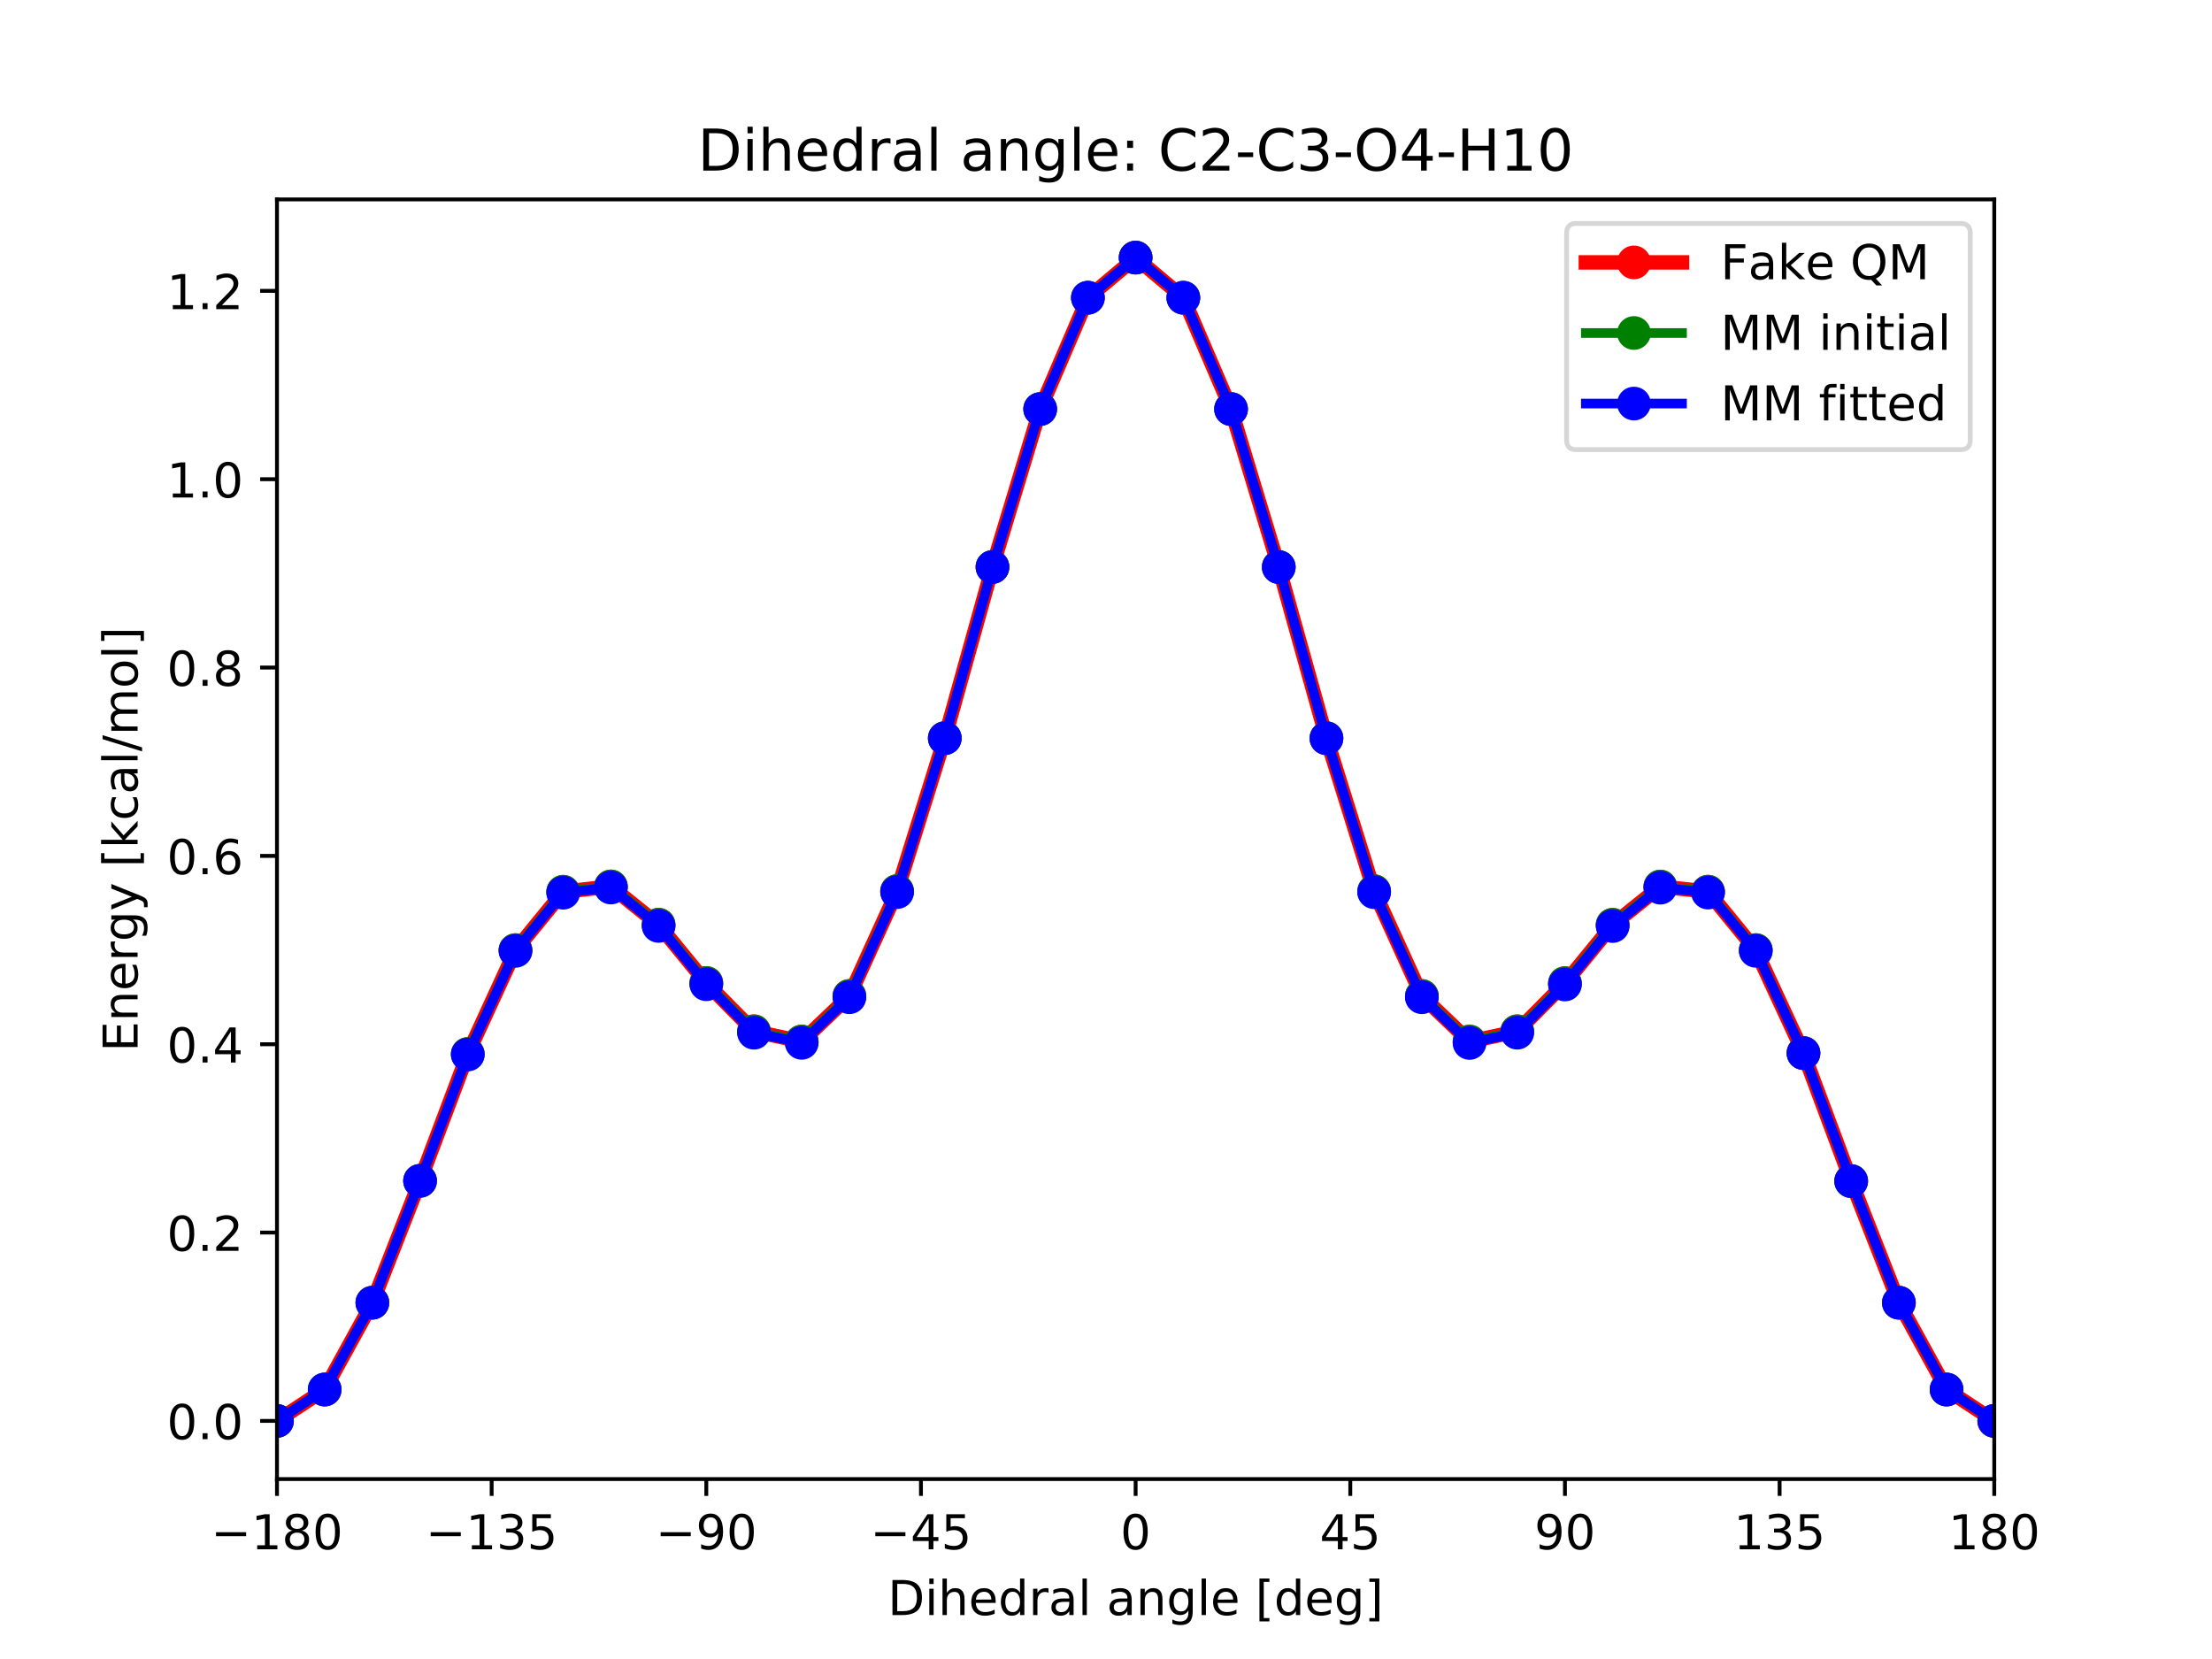 <?xml version="1.0" encoding="utf-8" standalone="no"?>
<!DOCTYPE svg PUBLIC "-//W3C//DTD SVG 1.1//EN"
  "http://www.w3.org/Graphics/SVG/1.1/DTD/svg11.dtd">
<!-- Created with matplotlib (http://matplotlib.org/) -->
<svg height="345pt" version="1.1" viewBox="0 0 460 345" width="460pt" xmlns="http://www.w3.org/2000/svg" xmlns:xlink="http://www.w3.org/1999/xlink">
 <defs>
  <style type="text/css">
*{stroke-linecap:butt;stroke-linejoin:round;}
  </style>
 </defs>
 <g id="figure_1">
  <g id="patch_1">
   <path d="M 0 345.6 
L 460.8 345.6 
L 460.8 0 
L 0 0 
z
" style="fill:#ffffff;"/>
  </g>
  <g id="axes_1">
   <g id="patch_2">
    <path d="M 57.6 307.584 
L 414.72 307.584 
L 414.72 41.472 
L 57.6 41.472 
z
" style="fill:#ffffff;"/>
   </g>
   <g id="matplotlib.axis_1">
    <g id="xtick_1">
     <g id="line2d_1">
      <defs>
       <path d="M 0 0 
L 0 3.5 
" id="mb844daaa2a" style="stroke:#000000;stroke-width:0.8;"/>
      </defs>
      <g>
       <use style="stroke:#000000;stroke-width:0.8;" x="57.6" xlink:href="#mb844daaa2a" y="307.584"/>
      </g>
     </g>
     <g id="text_1">
      <!-- −180 -->
      <defs>
       <path d="M 10.594 35.5 
L 73.188 35.5 
L 73.188 27.203 
L 10.594 27.203 
z
" id="DejaVuSans-2212"/>
       <path d="M 12.406 8.297 
L 28.516 8.297 
L 28.516 63.922 
L 10.984 60.406 
L 10.984 69.391 
L 28.422 72.906 
L 38.281 72.906 
L 38.281 8.297 
L 54.391 8.297 
L 54.391 0 
L 12.406 0 
z
" id="DejaVuSans-31"/>
       <path d="M 31.781 34.625 
Q 24.75 34.625 20.719 30.859 
Q 16.703 27.094 16.703 20.516 
Q 16.703 13.922 20.719 10.156 
Q 24.75 6.391 31.781 6.391 
Q 38.812 6.391 42.859 10.172 
Q 46.922 13.969 46.922 20.516 
Q 46.922 27.094 42.891 30.859 
Q 38.875 34.625 31.781 34.625 
z
M 21.922 38.812 
Q 15.578 40.375 12.031 44.719 
Q 8.5 49.078 8.5 55.328 
Q 8.5 64.062 14.719 69.141 
Q 20.953 74.219 31.781 74.219 
Q 42.672 74.219 48.875 69.141 
Q 55.078 64.062 55.078 55.328 
Q 55.078 49.078 51.531 44.719 
Q 48 40.375 41.703 38.812 
Q 48.828 37.156 52.797 32.312 
Q 56.781 27.484 56.781 20.516 
Q 56.781 9.906 50.312 4.234 
Q 43.844 -1.422 31.781 -1.422 
Q 19.734 -1.422 13.25 4.234 
Q 6.781 9.906 6.781 20.516 
Q 6.781 27.484 10.781 32.312 
Q 14.797 37.156 21.922 38.812 
z
M 18.312 54.391 
Q 18.312 48.734 21.844 45.562 
Q 25.391 42.391 31.781 42.391 
Q 38.141 42.391 41.719 45.562 
Q 45.312 48.734 45.312 54.391 
Q 45.312 60.062 41.719 63.234 
Q 38.141 66.406 31.781 66.406 
Q 25.391 66.406 21.844 63.234 
Q 18.312 60.062 18.312 54.391 
z
" id="DejaVuSans-38"/>
       <path d="M 31.781 66.406 
Q 24.172 66.406 20.328 58.906 
Q 16.5 51.422 16.5 36.375 
Q 16.5 21.391 20.328 13.891 
Q 24.172 6.391 31.781 6.391 
Q 39.453 6.391 43.281 13.891 
Q 47.125 21.391 47.125 36.375 
Q 47.125 51.422 43.281 58.906 
Q 39.453 66.406 31.781 66.406 
z
M 31.781 74.219 
Q 44.047 74.219 50.516 64.516 
Q 56.984 54.828 56.984 36.375 
Q 56.984 17.969 50.516 8.266 
Q 44.047 -1.422 31.781 -1.422 
Q 19.531 -1.422 13.062 8.266 
Q 6.594 17.969 6.594 36.375 
Q 6.594 54.828 13.062 64.516 
Q 19.531 74.219 31.781 74.219 
z
" id="DejaVuSans-30"/>
      </defs>
      <g transform="translate(43.866 322.182)scale(0.1 -0.1)">
       <use xlink:href="#DejaVuSans-2212"/>
       <use x="83.789" xlink:href="#DejaVuSans-31"/>
       <use x="147.412" xlink:href="#DejaVuSans-38"/>
       <use x="211.035" xlink:href="#DejaVuSans-30"/>
      </g>
     </g>
    </g>
    <g id="xtick_2">
     <g id="line2d_2">
      <g>
       <use style="stroke:#000000;stroke-width:0.8;" x="102.24" xlink:href="#mb844daaa2a" y="307.584"/>
      </g>
     </g>
     <g id="text_2">
      <!-- −135 -->
      <defs>
       <path d="M 40.578 39.312 
Q 47.656 37.797 51.625 33 
Q 55.609 28.219 55.609 21.188 
Q 55.609 10.406 48.188 4.484 
Q 40.766 -1.422 27.094 -1.422 
Q 22.516 -1.422 17.656 -0.516 
Q 12.797 0.391 7.625 2.203 
L 7.625 11.719 
Q 11.719 9.328 16.594 8.109 
Q 21.484 6.891 26.812 6.891 
Q 36.078 6.891 40.938 10.547 
Q 45.797 14.203 45.797 21.188 
Q 45.797 27.641 41.281 31.266 
Q 36.766 34.906 28.719 34.906 
L 20.219 34.906 
L 20.219 43.016 
L 29.109 43.016 
Q 36.375 43.016 40.234 45.922 
Q 44.094 48.828 44.094 54.297 
Q 44.094 59.906 40.109 62.906 
Q 36.141 65.922 28.719 65.922 
Q 24.656 65.922 20.016 65.031 
Q 15.375 64.156 9.812 62.312 
L 9.812 71.094 
Q 15.438 72.656 20.344 73.438 
Q 25.25 74.219 29.594 74.219 
Q 40.828 74.219 47.359 69.109 
Q 53.906 64.016 53.906 55.328 
Q 53.906 49.266 50.438 45.094 
Q 46.969 40.922 40.578 39.312 
z
" id="DejaVuSans-33"/>
       <path d="M 10.797 72.906 
L 49.516 72.906 
L 49.516 64.594 
L 19.828 64.594 
L 19.828 46.734 
Q 21.969 47.469 24.109 47.828 
Q 26.266 48.188 28.422 48.188 
Q 40.625 48.188 47.75 41.5 
Q 54.891 34.812 54.891 23.391 
Q 54.891 11.625 47.562 5.094 
Q 40.234 -1.422 26.906 -1.422 
Q 22.312 -1.422 17.547 -0.641 
Q 12.797 0.141 7.719 1.703 
L 7.719 11.625 
Q 12.109 9.234 16.797 8.062 
Q 21.484 6.891 26.703 6.891 
Q 35.156 6.891 40.078 11.328 
Q 45.016 15.766 45.016 23.391 
Q 45.016 31 40.078 35.438 
Q 35.156 39.891 26.703 39.891 
Q 22.75 39.891 18.812 39.016 
Q 14.891 38.141 10.797 36.281 
z
" id="DejaVuSans-35"/>
      </defs>
      <g transform="translate(88.506 322.182)scale(0.1 -0.1)">
       <use xlink:href="#DejaVuSans-2212"/>
       <use x="83.789" xlink:href="#DejaVuSans-31"/>
       <use x="147.412" xlink:href="#DejaVuSans-33"/>
       <use x="211.035" xlink:href="#DejaVuSans-35"/>
      </g>
     </g>
    </g>
    <g id="xtick_3">
     <g id="line2d_3">
      <g>
       <use style="stroke:#000000;stroke-width:0.8;" x="146.88" xlink:href="#mb844daaa2a" y="307.584"/>
      </g>
     </g>
     <g id="text_3">
      <!-- −90 -->
      <defs>
       <path d="M 10.984 1.516 
L 10.984 10.5 
Q 14.703 8.734 18.5 7.812 
Q 22.312 6.891 25.984 6.891 
Q 35.75 6.891 40.891 13.453 
Q 46.047 20.016 46.781 33.406 
Q 43.953 29.203 39.594 26.953 
Q 35.25 24.703 29.984 24.703 
Q 19.047 24.703 12.672 31.312 
Q 6.297 37.938 6.297 49.422 
Q 6.297 60.641 12.938 67.422 
Q 19.578 74.219 30.609 74.219 
Q 43.266 74.219 49.922 64.516 
Q 56.594 54.828 56.594 36.375 
Q 56.594 19.141 48.406 8.859 
Q 40.234 -1.422 26.422 -1.422 
Q 22.703 -1.422 18.891 -0.688 
Q 15.094 0.047 10.984 1.516 
z
M 30.609 32.422 
Q 37.25 32.422 41.125 36.953 
Q 45.016 41.5 45.016 49.422 
Q 45.016 57.281 41.125 61.844 
Q 37.25 66.406 30.609 66.406 
Q 23.969 66.406 20.094 61.844 
Q 16.219 57.281 16.219 49.422 
Q 16.219 41.5 20.094 36.953 
Q 23.969 32.422 30.609 32.422 
z
" id="DejaVuSans-39"/>
      </defs>
      <g transform="translate(136.328 322.182)scale(0.1 -0.1)">
       <use xlink:href="#DejaVuSans-2212"/>
       <use x="83.789" xlink:href="#DejaVuSans-39"/>
       <use x="147.412" xlink:href="#DejaVuSans-30"/>
      </g>
     </g>
    </g>
    <g id="xtick_4">
     <g id="line2d_4">
      <g>
       <use style="stroke:#000000;stroke-width:0.8;" x="191.52" xlink:href="#mb844daaa2a" y="307.584"/>
      </g>
     </g>
     <g id="text_4">
      <!-- −45 -->
      <defs>
       <path d="M 37.797 64.312 
L 12.891 25.391 
L 37.797 25.391 
z
M 35.203 72.906 
L 47.609 72.906 
L 47.609 25.391 
L 58.016 25.391 
L 58.016 17.188 
L 47.609 17.188 
L 47.609 0 
L 37.797 0 
L 37.797 17.188 
L 4.891 17.188 
L 4.891 26.703 
z
" id="DejaVuSans-34"/>
      </defs>
      <g transform="translate(180.968 322.182)scale(0.1 -0.1)">
       <use xlink:href="#DejaVuSans-2212"/>
       <use x="83.789" xlink:href="#DejaVuSans-34"/>
       <use x="147.412" xlink:href="#DejaVuSans-35"/>
      </g>
     </g>
    </g>
    <g id="xtick_5">
     <g id="line2d_5">
      <g>
       <use style="stroke:#000000;stroke-width:0.8;" x="236.16" xlink:href="#mb844daaa2a" y="307.584"/>
      </g>
     </g>
     <g id="text_5">
      <!-- 0 -->
      <g transform="translate(232.979 322.182)scale(0.1 -0.1)">
       <use xlink:href="#DejaVuSans-30"/>
      </g>
     </g>
    </g>
    <g id="xtick_6">
     <g id="line2d_6">
      <g>
       <use style="stroke:#000000;stroke-width:0.8;" x="280.8" xlink:href="#mb844daaa2a" y="307.584"/>
      </g>
     </g>
     <g id="text_6">
      <!-- 45 -->
      <g transform="translate(274.438 322.182)scale(0.1 -0.1)">
       <use xlink:href="#DejaVuSans-34"/>
       <use x="63.623" xlink:href="#DejaVuSans-35"/>
      </g>
     </g>
    </g>
    <g id="xtick_7">
     <g id="line2d_7">
      <g>
       <use style="stroke:#000000;stroke-width:0.8;" x="325.44" xlink:href="#mb844daaa2a" y="307.584"/>
      </g>
     </g>
     <g id="text_7">
      <!-- 90 -->
      <g transform="translate(319.077 322.182)scale(0.1 -0.1)">
       <use xlink:href="#DejaVuSans-39"/>
       <use x="63.623" xlink:href="#DejaVuSans-30"/>
      </g>
     </g>
    </g>
    <g id="xtick_8">
     <g id="line2d_8">
      <g>
       <use style="stroke:#000000;stroke-width:0.8;" x="370.08" xlink:href="#mb844daaa2a" y="307.584"/>
      </g>
     </g>
     <g id="text_8">
      <!-- 135 -->
      <g transform="translate(360.536 322.182)scale(0.1 -0.1)">
       <use xlink:href="#DejaVuSans-31"/>
       <use x="63.623" xlink:href="#DejaVuSans-33"/>
       <use x="127.246" xlink:href="#DejaVuSans-35"/>
      </g>
     </g>
    </g>
    <g id="xtick_9">
     <g id="line2d_9">
      <g>
       <use style="stroke:#000000;stroke-width:0.8;" x="414.72" xlink:href="#mb844daaa2a" y="307.584"/>
      </g>
     </g>
     <g id="text_9">
      <!-- 180 -->
      <g transform="translate(405.176 322.182)scale(0.1 -0.1)">
       <use xlink:href="#DejaVuSans-31"/>
       <use x="63.623" xlink:href="#DejaVuSans-38"/>
       <use x="127.246" xlink:href="#DejaVuSans-30"/>
      </g>
     </g>
    </g>
    <g id="text_10">
     <!-- Dihedral angle [deg] -->
     <defs>
      <path d="M 19.672 64.797 
L 19.672 8.109 
L 31.594 8.109 
Q 46.688 8.109 53.688 14.938 
Q 60.688 21.781 60.688 36.531 
Q 60.688 51.172 53.688 57.984 
Q 46.688 64.797 31.594 64.797 
z
M 9.812 72.906 
L 30.078 72.906 
Q 51.266 72.906 61.172 64.094 
Q 71.094 55.281 71.094 36.531 
Q 71.094 17.672 61.125 8.828 
Q 51.172 0 30.078 0 
L 9.812 0 
z
" id="DejaVuSans-44"/>
      <path d="M 9.422 54.688 
L 18.406 54.688 
L 18.406 0 
L 9.422 0 
z
M 9.422 75.984 
L 18.406 75.984 
L 18.406 64.594 
L 9.422 64.594 
z
" id="DejaVuSans-69"/>
      <path d="M 54.891 33.016 
L 54.891 0 
L 45.906 0 
L 45.906 32.719 
Q 45.906 40.484 42.875 44.328 
Q 39.844 48.188 33.797 48.188 
Q 26.516 48.188 22.312 43.547 
Q 18.109 38.922 18.109 30.906 
L 18.109 0 
L 9.078 0 
L 9.078 75.984 
L 18.109 75.984 
L 18.109 46.188 
Q 21.344 51.125 25.703 53.562 
Q 30.078 56 35.797 56 
Q 45.219 56 50.047 50.172 
Q 54.891 44.344 54.891 33.016 
z
" id="DejaVuSans-68"/>
      <path d="M 56.203 29.594 
L 56.203 25.203 
L 14.891 25.203 
Q 15.484 15.922 20.484 11.062 
Q 25.484 6.203 34.422 6.203 
Q 39.594 6.203 44.453 7.469 
Q 49.312 8.734 54.109 11.281 
L 54.109 2.781 
Q 49.266 0.734 44.188 -0.344 
Q 39.109 -1.422 33.891 -1.422 
Q 20.797 -1.422 13.156 6.188 
Q 5.516 13.812 5.516 26.812 
Q 5.516 40.234 12.766 48.109 
Q 20.016 56 32.328 56 
Q 43.359 56 49.781 48.891 
Q 56.203 41.797 56.203 29.594 
z
M 47.219 32.234 
Q 47.125 39.594 43.094 43.984 
Q 39.062 48.391 32.422 48.391 
Q 24.906 48.391 20.391 44.141 
Q 15.875 39.891 15.188 32.172 
z
" id="DejaVuSans-65"/>
      <path d="M 45.406 46.391 
L 45.406 75.984 
L 54.391 75.984 
L 54.391 0 
L 45.406 0 
L 45.406 8.203 
Q 42.578 3.328 38.25 0.953 
Q 33.938 -1.422 27.875 -1.422 
Q 17.969 -1.422 11.734 6.484 
Q 5.516 14.406 5.516 27.297 
Q 5.516 40.188 11.734 48.094 
Q 17.969 56 27.875 56 
Q 33.938 56 38.25 53.625 
Q 42.578 51.266 45.406 46.391 
z
M 14.797 27.297 
Q 14.797 17.391 18.875 11.75 
Q 22.953 6.109 30.078 6.109 
Q 37.203 6.109 41.297 11.75 
Q 45.406 17.391 45.406 27.297 
Q 45.406 37.203 41.297 42.844 
Q 37.203 48.484 30.078 48.484 
Q 22.953 48.484 18.875 42.844 
Q 14.797 37.203 14.797 27.297 
z
" id="DejaVuSans-64"/>
      <path d="M 41.109 46.297 
Q 39.594 47.172 37.812 47.578 
Q 36.031 48 33.891 48 
Q 26.266 48 22.188 43.047 
Q 18.109 38.094 18.109 28.812 
L 18.109 0 
L 9.078 0 
L 9.078 54.688 
L 18.109 54.688 
L 18.109 46.188 
Q 20.953 51.172 25.484 53.578 
Q 30.031 56 36.531 56 
Q 37.453 56 38.578 55.875 
Q 39.703 55.766 41.062 55.516 
z
" id="DejaVuSans-72"/>
      <path d="M 34.281 27.484 
Q 23.391 27.484 19.188 25 
Q 14.984 22.516 14.984 16.5 
Q 14.984 11.719 18.141 8.906 
Q 21.297 6.109 26.703 6.109 
Q 34.188 6.109 38.703 11.406 
Q 43.219 16.703 43.219 25.484 
L 43.219 27.484 
z
M 52.203 31.203 
L 52.203 0 
L 43.219 0 
L 43.219 8.297 
Q 40.141 3.328 35.547 0.953 
Q 30.953 -1.422 24.312 -1.422 
Q 15.922 -1.422 10.953 3.297 
Q 6 8.016 6 15.922 
Q 6 25.141 12.172 29.828 
Q 18.359 34.516 30.609 34.516 
L 43.219 34.516 
L 43.219 35.406 
Q 43.219 41.609 39.141 45 
Q 35.062 48.391 27.688 48.391 
Q 23 48.391 18.547 47.266 
Q 14.109 46.141 10.016 43.891 
L 10.016 52.203 
Q 14.938 54.109 19.578 55.047 
Q 24.219 56 28.609 56 
Q 40.484 56 46.344 49.844 
Q 52.203 43.703 52.203 31.203 
z
" id="DejaVuSans-61"/>
      <path d="M 9.422 75.984 
L 18.406 75.984 
L 18.406 0 
L 9.422 0 
z
" id="DejaVuSans-6c"/>
      <path id="DejaVuSans-20"/>
      <path d="M 54.891 33.016 
L 54.891 0 
L 45.906 0 
L 45.906 32.719 
Q 45.906 40.484 42.875 44.328 
Q 39.844 48.188 33.797 48.188 
Q 26.516 48.188 22.312 43.547 
Q 18.109 38.922 18.109 30.906 
L 18.109 0 
L 9.078 0 
L 9.078 54.688 
L 18.109 54.688 
L 18.109 46.188 
Q 21.344 51.125 25.703 53.562 
Q 30.078 56 35.797 56 
Q 45.219 56 50.047 50.172 
Q 54.891 44.344 54.891 33.016 
z
" id="DejaVuSans-6e"/>
      <path d="M 45.406 27.984 
Q 45.406 37.75 41.375 43.109 
Q 37.359 48.484 30.078 48.484 
Q 22.859 48.484 18.828 43.109 
Q 14.797 37.75 14.797 27.984 
Q 14.797 18.266 18.828 12.891 
Q 22.859 7.516 30.078 7.516 
Q 37.359 7.516 41.375 12.891 
Q 45.406 18.266 45.406 27.984 
z
M 54.391 6.781 
Q 54.391 -7.172 48.188 -13.984 
Q 42 -20.797 29.203 -20.797 
Q 24.469 -20.797 20.266 -20.094 
Q 16.062 -19.391 12.109 -17.922 
L 12.109 -9.188 
Q 16.062 -11.328 19.922 -12.344 
Q 23.781 -13.375 27.781 -13.375 
Q 36.625 -13.375 41.016 -8.766 
Q 45.406 -4.156 45.406 5.172 
L 45.406 9.625 
Q 42.625 4.781 38.281 2.391 
Q 33.938 0 27.875 0 
Q 17.828 0 11.672 7.656 
Q 5.516 15.328 5.516 27.984 
Q 5.516 40.672 11.672 48.328 
Q 17.828 56 27.875 56 
Q 33.938 56 38.281 53.609 
Q 42.625 51.219 45.406 46.391 
L 45.406 54.688 
L 54.391 54.688 
z
" id="DejaVuSans-67"/>
      <path d="M 8.594 75.984 
L 29.297 75.984 
L 29.297 69 
L 17.578 69 
L 17.578 -6.203 
L 29.297 -6.203 
L 29.297 -13.188 
L 8.594 -13.188 
z
" id="DejaVuSans-5b"/>
      <path d="M 30.422 75.984 
L 30.422 -13.188 
L 9.719 -13.188 
L 9.719 -6.203 
L 21.391 -6.203 
L 21.391 69 
L 9.719 69 
L 9.719 75.984 
z
" id="DejaVuSans-5d"/>
     </defs>
     <g transform="translate(184.615 335.861)scale(0.1 -0.1)">
      <use xlink:href="#DejaVuSans-44"/>
      <use x="77.002" xlink:href="#DejaVuSans-69"/>
      <use x="104.785" xlink:href="#DejaVuSans-68"/>
      <use x="168.164" xlink:href="#DejaVuSans-65"/>
      <use x="229.688" xlink:href="#DejaVuSans-64"/>
      <use x="293.164" xlink:href="#DejaVuSans-72"/>
      <use x="334.277" xlink:href="#DejaVuSans-61"/>
      <use x="395.557" xlink:href="#DejaVuSans-6c"/>
      <use x="423.34" xlink:href="#DejaVuSans-20"/>
      <use x="455.127" xlink:href="#DejaVuSans-61"/>
      <use x="516.406" xlink:href="#DejaVuSans-6e"/>
      <use x="579.785" xlink:href="#DejaVuSans-67"/>
      <use x="643.262" xlink:href="#DejaVuSans-6c"/>
      <use x="671.045" xlink:href="#DejaVuSans-65"/>
      <use x="732.568" xlink:href="#DejaVuSans-20"/>
      <use x="764.355" xlink:href="#DejaVuSans-5b"/>
      <use x="803.369" xlink:href="#DejaVuSans-64"/>
      <use x="866.846" xlink:href="#DejaVuSans-65"/>
      <use x="928.369" xlink:href="#DejaVuSans-67"/>
      <use x="991.846" xlink:href="#DejaVuSans-5d"/>
     </g>
    </g>
   </g>
   <g id="matplotlib.axis_2">
    <g id="ytick_1">
     <g id="line2d_10">
      <defs>
       <path d="M 0 0 
L -3.5 0 
" id="m5068117679" style="stroke:#000000;stroke-width:0.8;"/>
      </defs>
      <g>
       <use style="stroke:#000000;stroke-width:0.8;" x="57.6" xlink:href="#m5068117679" y="295.488"/>
      </g>
     </g>
     <g id="text_11">
      <!-- 0.0 -->
      <defs>
       <path d="M 10.688 12.406 
L 21 12.406 
L 21 0 
L 10.688 0 
z
" id="DejaVuSans-2e"/>
      </defs>
      <g transform="translate(34.697 299.287)scale(0.1 -0.1)">
       <use xlink:href="#DejaVuSans-30"/>
       <use x="63.623" xlink:href="#DejaVuSans-2e"/>
       <use x="95.41" xlink:href="#DejaVuSans-30"/>
      </g>
     </g>
    </g>
    <g id="ytick_2">
     <g id="line2d_11">
      <g>
       <use style="stroke:#000000;stroke-width:0.8;" x="57.6" xlink:href="#m5068117679" y="256.321"/>
      </g>
     </g>
     <g id="text_12">
      <!-- 0.2 -->
      <defs>
       <path d="M 19.188 8.297 
L 53.609 8.297 
L 53.609 0 
L 7.328 0 
L 7.328 8.297 
Q 12.938 14.109 22.625 23.891 
Q 32.328 33.688 34.812 36.531 
Q 39.547 41.844 41.422 45.531 
Q 43.312 49.219 43.312 52.781 
Q 43.312 58.594 39.234 62.25 
Q 35.156 65.922 28.609 65.922 
Q 23.969 65.922 18.812 64.312 
Q 13.672 62.703 7.812 59.422 
L 7.812 69.391 
Q 13.766 71.781 18.938 73 
Q 24.125 74.219 28.422 74.219 
Q 39.75 74.219 46.484 68.547 
Q 53.219 62.891 53.219 53.422 
Q 53.219 48.922 51.531 44.891 
Q 49.859 40.875 45.406 35.406 
Q 44.188 33.984 37.641 27.219 
Q 31.109 20.453 19.188 8.297 
z
" id="DejaVuSans-32"/>
      </defs>
      <g transform="translate(34.697 260.121)scale(0.1 -0.1)">
       <use xlink:href="#DejaVuSans-30"/>
       <use x="63.623" xlink:href="#DejaVuSans-2e"/>
       <use x="95.41" xlink:href="#DejaVuSans-32"/>
      </g>
     </g>
    </g>
    <g id="ytick_3">
     <g id="line2d_12">
      <g>
       <use style="stroke:#000000;stroke-width:0.8;" x="57.6" xlink:href="#m5068117679" y="217.155"/>
      </g>
     </g>
     <g id="text_13">
      <!-- 0.4 -->
      <g transform="translate(34.697 220.954)scale(0.1 -0.1)">
       <use xlink:href="#DejaVuSans-30"/>
       <use x="63.623" xlink:href="#DejaVuSans-2e"/>
       <use x="95.41" xlink:href="#DejaVuSans-34"/>
      </g>
     </g>
    </g>
    <g id="ytick_4">
     <g id="line2d_13">
      <g>
       <use style="stroke:#000000;stroke-width:0.8;" x="57.6" xlink:href="#m5068117679" y="177.988"/>
      </g>
     </g>
     <g id="text_14">
      <!-- 0.6 -->
      <defs>
       <path d="M 33.016 40.375 
Q 26.375 40.375 22.484 35.828 
Q 18.609 31.297 18.609 23.391 
Q 18.609 15.531 22.484 10.953 
Q 26.375 6.391 33.016 6.391 
Q 39.656 6.391 43.531 10.953 
Q 47.406 15.531 47.406 23.391 
Q 47.406 31.297 43.531 35.828 
Q 39.656 40.375 33.016 40.375 
z
M 52.594 71.297 
L 52.594 62.312 
Q 48.875 64.062 45.094 64.984 
Q 41.312 65.922 37.594 65.922 
Q 27.828 65.922 22.672 59.328 
Q 17.531 52.734 16.797 39.406 
Q 19.672 43.656 24.016 45.922 
Q 28.375 48.188 33.594 48.188 
Q 44.578 48.188 50.953 41.516 
Q 57.328 34.859 57.328 23.391 
Q 57.328 12.156 50.688 5.359 
Q 44.047 -1.422 33.016 -1.422 
Q 20.359 -1.422 13.672 8.266 
Q 6.984 17.969 6.984 36.375 
Q 6.984 53.656 15.188 63.938 
Q 23.391 74.219 37.203 74.219 
Q 40.922 74.219 44.703 73.484 
Q 48.484 72.75 52.594 71.297 
z
" id="DejaVuSans-36"/>
      </defs>
      <g transform="translate(34.697 181.787)scale(0.1 -0.1)">
       <use xlink:href="#DejaVuSans-30"/>
       <use x="63.623" xlink:href="#DejaVuSans-2e"/>
       <use x="95.41" xlink:href="#DejaVuSans-36"/>
      </g>
     </g>
    </g>
    <g id="ytick_5">
     <g id="line2d_14">
      <g>
       <use style="stroke:#000000;stroke-width:0.8;" x="57.6" xlink:href="#m5068117679" y="138.821"/>
      </g>
     </g>
     <g id="text_15">
      <!-- 0.8 -->
      <g transform="translate(34.697 142.621)scale(0.1 -0.1)">
       <use xlink:href="#DejaVuSans-30"/>
       <use x="63.623" xlink:href="#DejaVuSans-2e"/>
       <use x="95.41" xlink:href="#DejaVuSans-38"/>
      </g>
     </g>
    </g>
    <g id="ytick_6">
     <g id="line2d_15">
      <g>
       <use style="stroke:#000000;stroke-width:0.8;" x="57.6" xlink:href="#m5068117679" y="99.655"/>
      </g>
     </g>
     <g id="text_16">
      <!-- 1.0 -->
      <g transform="translate(34.697 103.454)scale(0.1 -0.1)">
       <use xlink:href="#DejaVuSans-31"/>
       <use x="63.623" xlink:href="#DejaVuSans-2e"/>
       <use x="95.41" xlink:href="#DejaVuSans-30"/>
      </g>
     </g>
    </g>
    <g id="ytick_7">
     <g id="line2d_16">
      <g>
       <use style="stroke:#000000;stroke-width:0.8;" x="57.6" xlink:href="#m5068117679" y="60.488"/>
      </g>
     </g>
     <g id="text_17">
      <!-- 1.2 -->
      <g transform="translate(34.697 64.287)scale(0.1 -0.1)">
       <use xlink:href="#DejaVuSans-31"/>
       <use x="63.623" xlink:href="#DejaVuSans-2e"/>
       <use x="95.41" xlink:href="#DejaVuSans-32"/>
      </g>
     </g>
    </g>
    <g id="text_18">
     <!-- Energy [kcal/mol] -->
     <defs>
      <path d="M 9.812 72.906 
L 55.906 72.906 
L 55.906 64.594 
L 19.672 64.594 
L 19.672 43.016 
L 54.391 43.016 
L 54.391 34.719 
L 19.672 34.719 
L 19.672 8.297 
L 56.781 8.297 
L 56.781 0 
L 9.812 0 
z
" id="DejaVuSans-45"/>
      <path d="M 32.172 -5.078 
Q 28.375 -14.844 24.75 -17.812 
Q 21.141 -20.797 15.094 -20.797 
L 7.906 -20.797 
L 7.906 -13.281 
L 13.188 -13.281 
Q 16.891 -13.281 18.938 -11.516 
Q 21 -9.766 23.484 -3.219 
L 25.094 0.875 
L 2.984 54.688 
L 12.5 54.688 
L 29.594 11.922 
L 46.688 54.688 
L 56.203 54.688 
z
" id="DejaVuSans-79"/>
      <path d="M 9.078 75.984 
L 18.109 75.984 
L 18.109 31.109 
L 44.922 54.688 
L 56.391 54.688 
L 27.391 29.109 
L 57.625 0 
L 45.906 0 
L 18.109 26.703 
L 18.109 0 
L 9.078 0 
z
" id="DejaVuSans-6b"/>
      <path d="M 48.781 52.594 
L 48.781 44.188 
Q 44.969 46.297 41.141 47.344 
Q 37.312 48.391 33.406 48.391 
Q 24.656 48.391 19.812 42.844 
Q 14.984 37.312 14.984 27.297 
Q 14.984 17.281 19.812 11.734 
Q 24.656 6.203 33.406 6.203 
Q 37.312 6.203 41.141 7.25 
Q 44.969 8.297 48.781 10.406 
L 48.781 2.094 
Q 45.016 0.344 40.984 -0.531 
Q 36.969 -1.422 32.422 -1.422 
Q 20.062 -1.422 12.781 6.344 
Q 5.516 14.109 5.516 27.297 
Q 5.516 40.672 12.859 48.328 
Q 20.219 56 33.016 56 
Q 37.156 56 41.109 55.141 
Q 45.062 54.297 48.781 52.594 
z
" id="DejaVuSans-63"/>
      <path d="M 25.391 72.906 
L 33.688 72.906 
L 8.297 -9.281 
L 0 -9.281 
z
" id="DejaVuSans-2f"/>
      <path d="M 52 44.188 
Q 55.375 50.25 60.062 53.125 
Q 64.75 56 71.094 56 
Q 79.641 56 84.281 50.016 
Q 88.922 44.047 88.922 33.016 
L 88.922 0 
L 79.891 0 
L 79.891 32.719 
Q 79.891 40.578 77.094 44.375 
Q 74.312 48.188 68.609 48.188 
Q 61.625 48.188 57.562 43.547 
Q 53.516 38.922 53.516 30.906 
L 53.516 0 
L 44.484 0 
L 44.484 32.719 
Q 44.484 40.625 41.703 44.406 
Q 38.922 48.188 33.109 48.188 
Q 26.219 48.188 22.156 43.531 
Q 18.109 38.875 18.109 30.906 
L 18.109 0 
L 9.078 0 
L 9.078 54.688 
L 18.109 54.688 
L 18.109 46.188 
Q 21.188 51.219 25.484 53.609 
Q 29.781 56 35.688 56 
Q 41.656 56 45.828 52.969 
Q 50 49.953 52 44.188 
z
" id="DejaVuSans-6d"/>
      <path d="M 30.609 48.391 
Q 23.391 48.391 19.188 42.75 
Q 14.984 37.109 14.984 27.297 
Q 14.984 17.484 19.156 11.844 
Q 23.344 6.203 30.609 6.203 
Q 37.797 6.203 41.984 11.859 
Q 46.188 17.531 46.188 27.297 
Q 46.188 37.016 41.984 42.703 
Q 37.797 48.391 30.609 48.391 
z
M 30.609 56 
Q 42.328 56 49.016 48.375 
Q 55.719 40.766 55.719 27.297 
Q 55.719 13.875 49.016 6.219 
Q 42.328 -1.422 30.609 -1.422 
Q 18.844 -1.422 12.172 6.219 
Q 5.516 13.875 5.516 27.297 
Q 5.516 40.766 12.172 48.375 
Q 18.844 56 30.609 56 
z
" id="DejaVuSans-6f"/>
     </defs>
     <g transform="translate(28.617 218.712)rotate(-90)scale(0.1 -0.1)">
      <use xlink:href="#DejaVuSans-45"/>
      <use x="63.184" xlink:href="#DejaVuSans-6e"/>
      <use x="126.562" xlink:href="#DejaVuSans-65"/>
      <use x="188.086" xlink:href="#DejaVuSans-72"/>
      <use x="229.184" xlink:href="#DejaVuSans-67"/>
      <use x="292.66" xlink:href="#DejaVuSans-79"/>
      <use x="351.84" xlink:href="#DejaVuSans-20"/>
      <use x="383.627" xlink:href="#DejaVuSans-5b"/>
      <use x="422.641" xlink:href="#DejaVuSans-6b"/>
      <use x="480.551" xlink:href="#DejaVuSans-63"/>
      <use x="535.531" xlink:href="#DejaVuSans-61"/>
      <use x="596.811" xlink:href="#DejaVuSans-6c"/>
      <use x="624.594" xlink:href="#DejaVuSans-2f"/>
      <use x="658.285" xlink:href="#DejaVuSans-6d"/>
      <use x="755.697" xlink:href="#DejaVuSans-6f"/>
      <use x="816.879" xlink:href="#DejaVuSans-6c"/>
      <use x="844.662" xlink:href="#DejaVuSans-5d"/>
     </g>
    </g>
   </g>
   <g id="line2d_17">
    <path clip-path="url(#p808167cfb4)" d="M 57.6 295.488 
L 67.518 288.959 
L 77.436 270.904 
L 87.355 245.554 
L 97.275 219.191 
L 107.197 197.583 
L 117.119 185.444 
L 127.04 184.34 
L 136.961 192.306 
L 146.882 204.42 
L 156.801 214.461 
L 166.72 216.589 
L 176.638 207.118 
L 186.556 185.308 
L 196.474 153.493 
L 206.394 117.902 
L 216.315 85.065 
L 226.237 61.912 
L 236.16 53.569 
L 246.082 61.916 
L 256.005 85.068 
L 265.926 117.914 
L 275.846 153.505 
L 285.765 185.329 
L 295.683 207.121 
L 305.601 216.597 
L 315.519 214.465 
L 325.438 204.454 
L 335.358 192.316 
L 345.279 184.362 
L 355.201 185.432 
L 365.123 197.577 
L 375.044 218.989 
L 384.964 245.607 
L 394.884 270.902 
L 404.802 288.962 
L 414.72 295.488 
L 424.638 288.959 
" style="fill:none;stroke:#ff0000;stroke-linecap:square;stroke-width:3;"/>
    <defs>
     <path d="M 0 3 
C 0.796 3 1.559 2.684 2.121 2.121 
C 2.684 1.559 3 0.796 3 0 
C 3 -0.796 2.684 -1.559 2.121 -2.121 
C 1.559 -2.684 0.796 -3 0 -3 
C -0.796 -3 -1.559 -2.684 -2.121 -2.121 
C -2.684 -1.559 -3 -0.796 -3 0 
C -3 0.796 -2.684 1.559 -2.121 2.121 
C -1.559 2.684 -0.796 3 0 3 
z
" id="mc9528ae7be" style="stroke:#ff0000;"/>
    </defs>
    <g clip-path="url(#p808167cfb4)">
     <use style="fill:#ff0000;stroke:#ff0000;" x="57.6" xlink:href="#mc9528ae7be" y="295.488"/>
     <use style="fill:#ff0000;stroke:#ff0000;" x="67.518" xlink:href="#mc9528ae7be" y="288.959"/>
     <use style="fill:#ff0000;stroke:#ff0000;" x="77.436" xlink:href="#mc9528ae7be" y="270.904"/>
     <use style="fill:#ff0000;stroke:#ff0000;" x="87.355" xlink:href="#mc9528ae7be" y="245.554"/>
     <use style="fill:#ff0000;stroke:#ff0000;" x="97.275" xlink:href="#mc9528ae7be" y="219.191"/>
     <use style="fill:#ff0000;stroke:#ff0000;" x="107.197" xlink:href="#mc9528ae7be" y="197.583"/>
     <use style="fill:#ff0000;stroke:#ff0000;" x="117.119" xlink:href="#mc9528ae7be" y="185.444"/>
     <use style="fill:#ff0000;stroke:#ff0000;" x="127.04" xlink:href="#mc9528ae7be" y="184.34"/>
     <use style="fill:#ff0000;stroke:#ff0000;" x="136.961" xlink:href="#mc9528ae7be" y="192.306"/>
     <use style="fill:#ff0000;stroke:#ff0000;" x="146.882" xlink:href="#mc9528ae7be" y="204.42"/>
     <use style="fill:#ff0000;stroke:#ff0000;" x="156.801" xlink:href="#mc9528ae7be" y="214.461"/>
     <use style="fill:#ff0000;stroke:#ff0000;" x="166.72" xlink:href="#mc9528ae7be" y="216.589"/>
     <use style="fill:#ff0000;stroke:#ff0000;" x="176.638" xlink:href="#mc9528ae7be" y="207.118"/>
     <use style="fill:#ff0000;stroke:#ff0000;" x="186.556" xlink:href="#mc9528ae7be" y="185.308"/>
     <use style="fill:#ff0000;stroke:#ff0000;" x="196.474" xlink:href="#mc9528ae7be" y="153.493"/>
     <use style="fill:#ff0000;stroke:#ff0000;" x="206.394" xlink:href="#mc9528ae7be" y="117.902"/>
     <use style="fill:#ff0000;stroke:#ff0000;" x="216.315" xlink:href="#mc9528ae7be" y="85.065"/>
     <use style="fill:#ff0000;stroke:#ff0000;" x="226.237" xlink:href="#mc9528ae7be" y="61.912"/>
     <use style="fill:#ff0000;stroke:#ff0000;" x="236.16" xlink:href="#mc9528ae7be" y="53.569"/>
     <use style="fill:#ff0000;stroke:#ff0000;" x="246.082" xlink:href="#mc9528ae7be" y="61.916"/>
     <use style="fill:#ff0000;stroke:#ff0000;" x="256.005" xlink:href="#mc9528ae7be" y="85.068"/>
     <use style="fill:#ff0000;stroke:#ff0000;" x="265.926" xlink:href="#mc9528ae7be" y="117.914"/>
     <use style="fill:#ff0000;stroke:#ff0000;" x="275.846" xlink:href="#mc9528ae7be" y="153.505"/>
     <use style="fill:#ff0000;stroke:#ff0000;" x="285.765" xlink:href="#mc9528ae7be" y="185.329"/>
     <use style="fill:#ff0000;stroke:#ff0000;" x="295.683" xlink:href="#mc9528ae7be" y="207.121"/>
     <use style="fill:#ff0000;stroke:#ff0000;" x="305.601" xlink:href="#mc9528ae7be" y="216.597"/>
     <use style="fill:#ff0000;stroke:#ff0000;" x="315.519" xlink:href="#mc9528ae7be" y="214.465"/>
     <use style="fill:#ff0000;stroke:#ff0000;" x="325.438" xlink:href="#mc9528ae7be" y="204.454"/>
     <use style="fill:#ff0000;stroke:#ff0000;" x="335.358" xlink:href="#mc9528ae7be" y="192.316"/>
     <use style="fill:#ff0000;stroke:#ff0000;" x="345.279" xlink:href="#mc9528ae7be" y="184.362"/>
     <use style="fill:#ff0000;stroke:#ff0000;" x="355.201" xlink:href="#mc9528ae7be" y="185.432"/>
     <use style="fill:#ff0000;stroke:#ff0000;" x="365.123" xlink:href="#mc9528ae7be" y="197.577"/>
     <use style="fill:#ff0000;stroke:#ff0000;" x="375.044" xlink:href="#mc9528ae7be" y="218.989"/>
     <use style="fill:#ff0000;stroke:#ff0000;" x="384.964" xlink:href="#mc9528ae7be" y="245.607"/>
     <use style="fill:#ff0000;stroke:#ff0000;" x="394.884" xlink:href="#mc9528ae7be" y="270.902"/>
     <use style="fill:#ff0000;stroke:#ff0000;" x="404.802" xlink:href="#mc9528ae7be" y="288.962"/>
     <use style="fill:#ff0000;stroke:#ff0000;" x="414.72" xlink:href="#mc9528ae7be" y="295.488"/>
     <use style="fill:#ff0000;stroke:#ff0000;" x="424.638" xlink:href="#mc9528ae7be" y="288.959"/>
    </g>
   </g>
   <g id="line2d_18">
    <path clip-path="url(#p808167cfb4)" d="M 57.6 295.488 
L 67.518 288.96 
L 77.436 270.904 
L 87.355 245.554 
L 97.275 219.191 
L 107.197 197.583 
L 117.119 185.444 
L 127.04 184.339 
L 136.961 192.305 
L 146.882 204.42 
L 156.801 214.461 
L 166.72 216.588 
L 176.638 207.117 
L 186.556 185.308 
L 196.474 153.492 
L 206.394 117.901 
L 216.315 85.063 
L 226.237 61.911 
L 236.16 53.568 
L 246.082 61.914 
L 256.005 85.067 
L 265.926 117.913 
L 275.846 153.504 
L 285.765 185.328 
L 295.683 207.12 
L 305.601 216.596 
L 315.519 214.464 
L 325.438 204.454 
L 335.358 192.316 
L 345.279 184.362 
L 355.201 185.432 
L 365.123 197.576 
L 375.044 218.989 
L 384.964 245.607 
L 394.884 270.902 
L 404.802 288.962 
L 414.72 295.488 
L 424.638 288.96 
" style="fill:none;stroke:#008000;stroke-linecap:square;stroke-width:2;"/>
    <defs>
     <path d="M 0 3 
C 0.796 3 1.559 2.684 2.121 2.121 
C 2.684 1.559 3 0.796 3 0 
C 3 -0.796 2.684 -1.559 2.121 -2.121 
C 1.559 -2.684 0.796 -3 0 -3 
C -0.796 -3 -1.559 -2.684 -2.121 -2.121 
C -2.684 -1.559 -3 -0.796 -3 0 
C -3 0.796 -2.684 1.559 -2.121 2.121 
C -1.559 2.684 -0.796 3 0 3 
z
" id="ma5d1db9ee3" style="stroke:#008000;"/>
    </defs>
    <g clip-path="url(#p808167cfb4)">
     <use style="fill:#008000;stroke:#008000;" x="57.6" xlink:href="#ma5d1db9ee3" y="295.488"/>
     <use style="fill:#008000;stroke:#008000;" x="67.518" xlink:href="#ma5d1db9ee3" y="288.96"/>
     <use style="fill:#008000;stroke:#008000;" x="77.436" xlink:href="#ma5d1db9ee3" y="270.904"/>
     <use style="fill:#008000;stroke:#008000;" x="87.355" xlink:href="#ma5d1db9ee3" y="245.554"/>
     <use style="fill:#008000;stroke:#008000;" x="97.275" xlink:href="#ma5d1db9ee3" y="219.191"/>
     <use style="fill:#008000;stroke:#008000;" x="107.197" xlink:href="#ma5d1db9ee3" y="197.583"/>
     <use style="fill:#008000;stroke:#008000;" x="117.119" xlink:href="#ma5d1db9ee3" y="185.444"/>
     <use style="fill:#008000;stroke:#008000;" x="127.04" xlink:href="#ma5d1db9ee3" y="184.339"/>
     <use style="fill:#008000;stroke:#008000;" x="136.961" xlink:href="#ma5d1db9ee3" y="192.305"/>
     <use style="fill:#008000;stroke:#008000;" x="146.882" xlink:href="#ma5d1db9ee3" y="204.42"/>
     <use style="fill:#008000;stroke:#008000;" x="156.801" xlink:href="#ma5d1db9ee3" y="214.461"/>
     <use style="fill:#008000;stroke:#008000;" x="166.72" xlink:href="#ma5d1db9ee3" y="216.588"/>
     <use style="fill:#008000;stroke:#008000;" x="176.638" xlink:href="#ma5d1db9ee3" y="207.117"/>
     <use style="fill:#008000;stroke:#008000;" x="186.556" xlink:href="#ma5d1db9ee3" y="185.308"/>
     <use style="fill:#008000;stroke:#008000;" x="196.474" xlink:href="#ma5d1db9ee3" y="153.492"/>
     <use style="fill:#008000;stroke:#008000;" x="206.394" xlink:href="#ma5d1db9ee3" y="117.901"/>
     <use style="fill:#008000;stroke:#008000;" x="216.315" xlink:href="#ma5d1db9ee3" y="85.063"/>
     <use style="fill:#008000;stroke:#008000;" x="226.237" xlink:href="#ma5d1db9ee3" y="61.911"/>
     <use style="fill:#008000;stroke:#008000;" x="236.16" xlink:href="#ma5d1db9ee3" y="53.568"/>
     <use style="fill:#008000;stroke:#008000;" x="246.082" xlink:href="#ma5d1db9ee3" y="61.914"/>
     <use style="fill:#008000;stroke:#008000;" x="256.005" xlink:href="#ma5d1db9ee3" y="85.067"/>
     <use style="fill:#008000;stroke:#008000;" x="265.926" xlink:href="#ma5d1db9ee3" y="117.913"/>
     <use style="fill:#008000;stroke:#008000;" x="275.846" xlink:href="#ma5d1db9ee3" y="153.504"/>
     <use style="fill:#008000;stroke:#008000;" x="285.765" xlink:href="#ma5d1db9ee3" y="185.328"/>
     <use style="fill:#008000;stroke:#008000;" x="295.683" xlink:href="#ma5d1db9ee3" y="207.12"/>
     <use style="fill:#008000;stroke:#008000;" x="305.601" xlink:href="#ma5d1db9ee3" y="216.596"/>
     <use style="fill:#008000;stroke:#008000;" x="315.519" xlink:href="#ma5d1db9ee3" y="214.464"/>
     <use style="fill:#008000;stroke:#008000;" x="325.438" xlink:href="#ma5d1db9ee3" y="204.454"/>
     <use style="fill:#008000;stroke:#008000;" x="335.358" xlink:href="#ma5d1db9ee3" y="192.316"/>
     <use style="fill:#008000;stroke:#008000;" x="345.279" xlink:href="#ma5d1db9ee3" y="184.362"/>
     <use style="fill:#008000;stroke:#008000;" x="355.201" xlink:href="#ma5d1db9ee3" y="185.432"/>
     <use style="fill:#008000;stroke:#008000;" x="365.123" xlink:href="#ma5d1db9ee3" y="197.576"/>
     <use style="fill:#008000;stroke:#008000;" x="375.044" xlink:href="#ma5d1db9ee3" y="218.989"/>
     <use style="fill:#008000;stroke:#008000;" x="384.964" xlink:href="#ma5d1db9ee3" y="245.607"/>
     <use style="fill:#008000;stroke:#008000;" x="394.884" xlink:href="#ma5d1db9ee3" y="270.902"/>
     <use style="fill:#008000;stroke:#008000;" x="404.802" xlink:href="#ma5d1db9ee3" y="288.962"/>
     <use style="fill:#008000;stroke:#008000;" x="414.72" xlink:href="#ma5d1db9ee3" y="295.488"/>
     <use style="fill:#008000;stroke:#008000;" x="424.638" xlink:href="#ma5d1db9ee3" y="288.96"/>
    </g>
   </g>
   <g id="line2d_19">
    <path clip-path="url(#p808167cfb4)" d="M 57.6 295.488 
L 67.518 288.962 
L 77.436 270.913 
L 87.355 245.569 
L 97.275 219.298 
L 107.197 197.745 
L 117.119 185.644 
L 127.04 184.567 
L 136.961 192.551 
L 146.882 204.681 
L 156.801 214.763 
L 166.72 216.865 
L 176.638 207.385 
L 186.556 185.52 
L 196.474 153.525 
L 206.394 117.923 
L 216.315 85.075 
L 226.237 61.913 
L 236.16 53.568 
L 246.082 61.918 
L 256.005 85.079 
L 265.926 117.937 
L 275.846 153.539 
L 285.765 185.538 
L 295.683 207.383 
L 305.601 216.891 
L 315.519 214.759 
L 325.438 204.732 
L 335.358 192.578 
L 345.279 184.598 
L 355.201 185.62 
L 365.123 197.727 
L 375.044 219.017 
L 384.964 245.628 
L 394.884 270.91 
L 404.802 288.964 
L 414.72 295.488 
L 424.638 288.962 
" style="fill:none;stroke:#0000ff;stroke-linecap:square;stroke-width:2;"/>
    <defs>
     <path d="M 0 3 
C 0.796 3 1.559 2.684 2.121 2.121 
C 2.684 1.559 3 0.796 3 0 
C 3 -0.796 2.684 -1.559 2.121 -2.121 
C 1.559 -2.684 0.796 -3 0 -3 
C -0.796 -3 -1.559 -2.684 -2.121 -2.121 
C -2.684 -1.559 -3 -0.796 -3 0 
C -3 0.796 -2.684 1.559 -2.121 2.121 
C -1.559 2.684 -0.796 3 0 3 
z
" id="mb14e39dc67" style="stroke:#0000ff;"/>
    </defs>
    <g clip-path="url(#p808167cfb4)">
     <use style="fill:#0000ff;stroke:#0000ff;" x="57.6" xlink:href="#mb14e39dc67" y="295.488"/>
     <use style="fill:#0000ff;stroke:#0000ff;" x="67.518" xlink:href="#mb14e39dc67" y="288.962"/>
     <use style="fill:#0000ff;stroke:#0000ff;" x="77.436" xlink:href="#mb14e39dc67" y="270.913"/>
     <use style="fill:#0000ff;stroke:#0000ff;" x="87.355" xlink:href="#mb14e39dc67" y="245.569"/>
     <use style="fill:#0000ff;stroke:#0000ff;" x="97.275" xlink:href="#mb14e39dc67" y="219.298"/>
     <use style="fill:#0000ff;stroke:#0000ff;" x="107.197" xlink:href="#mb14e39dc67" y="197.745"/>
     <use style="fill:#0000ff;stroke:#0000ff;" x="117.119" xlink:href="#mb14e39dc67" y="185.644"/>
     <use style="fill:#0000ff;stroke:#0000ff;" x="127.04" xlink:href="#mb14e39dc67" y="184.567"/>
     <use style="fill:#0000ff;stroke:#0000ff;" x="136.961" xlink:href="#mb14e39dc67" y="192.551"/>
     <use style="fill:#0000ff;stroke:#0000ff;" x="146.882" xlink:href="#mb14e39dc67" y="204.681"/>
     <use style="fill:#0000ff;stroke:#0000ff;" x="156.801" xlink:href="#mb14e39dc67" y="214.763"/>
     <use style="fill:#0000ff;stroke:#0000ff;" x="166.72" xlink:href="#mb14e39dc67" y="216.865"/>
     <use style="fill:#0000ff;stroke:#0000ff;" x="176.638" xlink:href="#mb14e39dc67" y="207.385"/>
     <use style="fill:#0000ff;stroke:#0000ff;" x="186.556" xlink:href="#mb14e39dc67" y="185.52"/>
     <use style="fill:#0000ff;stroke:#0000ff;" x="196.474" xlink:href="#mb14e39dc67" y="153.525"/>
     <use style="fill:#0000ff;stroke:#0000ff;" x="206.394" xlink:href="#mb14e39dc67" y="117.923"/>
     <use style="fill:#0000ff;stroke:#0000ff;" x="216.315" xlink:href="#mb14e39dc67" y="85.075"/>
     <use style="fill:#0000ff;stroke:#0000ff;" x="226.237" xlink:href="#mb14e39dc67" y="61.913"/>
     <use style="fill:#0000ff;stroke:#0000ff;" x="236.16" xlink:href="#mb14e39dc67" y="53.568"/>
     <use style="fill:#0000ff;stroke:#0000ff;" x="246.082" xlink:href="#mb14e39dc67" y="61.918"/>
     <use style="fill:#0000ff;stroke:#0000ff;" x="256.005" xlink:href="#mb14e39dc67" y="85.079"/>
     <use style="fill:#0000ff;stroke:#0000ff;" x="265.926" xlink:href="#mb14e39dc67" y="117.937"/>
     <use style="fill:#0000ff;stroke:#0000ff;" x="275.846" xlink:href="#mb14e39dc67" y="153.539"/>
     <use style="fill:#0000ff;stroke:#0000ff;" x="285.765" xlink:href="#mb14e39dc67" y="185.538"/>
     <use style="fill:#0000ff;stroke:#0000ff;" x="295.683" xlink:href="#mb14e39dc67" y="207.383"/>
     <use style="fill:#0000ff;stroke:#0000ff;" x="305.601" xlink:href="#mb14e39dc67" y="216.891"/>
     <use style="fill:#0000ff;stroke:#0000ff;" x="315.519" xlink:href="#mb14e39dc67" y="214.759"/>
     <use style="fill:#0000ff;stroke:#0000ff;" x="325.438" xlink:href="#mb14e39dc67" y="204.732"/>
     <use style="fill:#0000ff;stroke:#0000ff;" x="335.358" xlink:href="#mb14e39dc67" y="192.578"/>
     <use style="fill:#0000ff;stroke:#0000ff;" x="345.279" xlink:href="#mb14e39dc67" y="184.598"/>
     <use style="fill:#0000ff;stroke:#0000ff;" x="355.201" xlink:href="#mb14e39dc67" y="185.62"/>
     <use style="fill:#0000ff;stroke:#0000ff;" x="365.123" xlink:href="#mb14e39dc67" y="197.727"/>
     <use style="fill:#0000ff;stroke:#0000ff;" x="375.044" xlink:href="#mb14e39dc67" y="219.017"/>
     <use style="fill:#0000ff;stroke:#0000ff;" x="384.964" xlink:href="#mb14e39dc67" y="245.628"/>
     <use style="fill:#0000ff;stroke:#0000ff;" x="394.884" xlink:href="#mb14e39dc67" y="270.91"/>
     <use style="fill:#0000ff;stroke:#0000ff;" x="404.802" xlink:href="#mb14e39dc67" y="288.964"/>
     <use style="fill:#0000ff;stroke:#0000ff;" x="414.72" xlink:href="#mb14e39dc67" y="295.488"/>
     <use style="fill:#0000ff;stroke:#0000ff;" x="424.638" xlink:href="#mb14e39dc67" y="288.962"/>
    </g>
   </g>
   <g id="patch_3">
    <path d="M 57.6 307.584 
L 57.6 41.472 
" style="fill:none;stroke:#000000;stroke-linecap:square;stroke-linejoin:miter;stroke-width:0.8;"/>
   </g>
   <g id="patch_4">
    <path d="M 414.72 307.584 
L 414.72 41.472 
" style="fill:none;stroke:#000000;stroke-linecap:square;stroke-linejoin:miter;stroke-width:0.8;"/>
   </g>
   <g id="patch_5">
    <path d="M 57.6 307.584 
L 414.72 307.584 
" style="fill:none;stroke:#000000;stroke-linecap:square;stroke-linejoin:miter;stroke-width:0.8;"/>
   </g>
   <g id="patch_6">
    <path d="M 57.6 41.472 
L 414.72 41.472 
" style="fill:none;stroke:#000000;stroke-linecap:square;stroke-linejoin:miter;stroke-width:0.8;"/>
   </g>
   <g id="text_19">
    <!-- Dihedral angle: C2-C3-O4-H10 -->
    <defs>
     <path d="M 11.719 12.406 
L 22.016 12.406 
L 22.016 0 
L 11.719 0 
z
M 11.719 51.703 
L 22.016 51.703 
L 22.016 39.312 
L 11.719 39.312 
z
" id="DejaVuSans-3a"/>
     <path d="M 64.406 67.281 
L 64.406 56.891 
Q 59.422 61.531 53.781 63.812 
Q 48.141 66.109 41.797 66.109 
Q 29.297 66.109 22.656 58.469 
Q 16.016 50.828 16.016 36.375 
Q 16.016 21.969 22.656 14.328 
Q 29.297 6.688 41.797 6.688 
Q 48.141 6.688 53.781 8.984 
Q 59.422 11.281 64.406 15.922 
L 64.406 5.609 
Q 59.234 2.094 53.438 0.328 
Q 47.656 -1.422 41.219 -1.422 
Q 24.656 -1.422 15.125 8.703 
Q 5.609 18.844 5.609 36.375 
Q 5.609 53.953 15.125 64.078 
Q 24.656 74.219 41.219 74.219 
Q 47.75 74.219 53.531 72.484 
Q 59.328 70.75 64.406 67.281 
z
" id="DejaVuSans-43"/>
     <path d="M 4.891 31.391 
L 31.203 31.391 
L 31.203 23.391 
L 4.891 23.391 
z
" id="DejaVuSans-2d"/>
     <path d="M 39.406 66.219 
Q 28.656 66.219 22.328 58.203 
Q 16.016 50.203 16.016 36.375 
Q 16.016 22.609 22.328 14.594 
Q 28.656 6.594 39.406 6.594 
Q 50.141 6.594 56.422 14.594 
Q 62.703 22.609 62.703 36.375 
Q 62.703 50.203 56.422 58.203 
Q 50.141 66.219 39.406 66.219 
z
M 39.406 74.219 
Q 54.734 74.219 63.906 63.938 
Q 73.094 53.656 73.094 36.375 
Q 73.094 19.141 63.906 8.859 
Q 54.734 -1.422 39.406 -1.422 
Q 24.031 -1.422 14.812 8.828 
Q 5.609 19.094 5.609 36.375 
Q 5.609 53.656 14.812 63.938 
Q 24.031 74.219 39.406 74.219 
z
" id="DejaVuSans-4f"/>
     <path d="M 9.812 72.906 
L 19.672 72.906 
L 19.672 43.016 
L 55.516 43.016 
L 55.516 72.906 
L 65.375 72.906 
L 65.375 0 
L 55.516 0 
L 55.516 34.719 
L 19.672 34.719 
L 19.672 0 
L 9.812 0 
z
" id="DejaVuSans-48"/>
    </defs>
    <g transform="translate(145.079 35.472)scale(0.12 -0.12)">
     <use xlink:href="#DejaVuSans-44"/>
     <use x="77.002" xlink:href="#DejaVuSans-69"/>
     <use x="104.785" xlink:href="#DejaVuSans-68"/>
     <use x="168.164" xlink:href="#DejaVuSans-65"/>
     <use x="229.688" xlink:href="#DejaVuSans-64"/>
     <use x="293.164" xlink:href="#DejaVuSans-72"/>
     <use x="334.277" xlink:href="#DejaVuSans-61"/>
     <use x="395.557" xlink:href="#DejaVuSans-6c"/>
     <use x="423.34" xlink:href="#DejaVuSans-20"/>
     <use x="455.127" xlink:href="#DejaVuSans-61"/>
     <use x="516.406" xlink:href="#DejaVuSans-6e"/>
     <use x="579.785" xlink:href="#DejaVuSans-67"/>
     <use x="643.262" xlink:href="#DejaVuSans-6c"/>
     <use x="671.045" xlink:href="#DejaVuSans-65"/>
     <use x="732.568" xlink:href="#DejaVuSans-3a"/>
     <use x="766.26" xlink:href="#DejaVuSans-20"/>
     <use x="798.047" xlink:href="#DejaVuSans-43"/>
     <use x="867.871" xlink:href="#DejaVuSans-32"/>
     <use x="931.494" xlink:href="#DejaVuSans-2d"/>
     <use x="967.578" xlink:href="#DejaVuSans-43"/>
     <use x="1037.402" xlink:href="#DejaVuSans-33"/>
     <use x="1101.025" xlink:href="#DejaVuSans-2d"/>
     <use x="1137.141" xlink:href="#DejaVuSans-4f"/>
     <use x="1215.852" xlink:href="#DejaVuSans-34"/>
     <use x="1279.475" xlink:href="#DejaVuSans-2d"/>
     <use x="1315.559" xlink:href="#DejaVuSans-48"/>
     <use x="1390.754" xlink:href="#DejaVuSans-31"/>
     <use x="1454.377" xlink:href="#DejaVuSans-30"/>
    </g>
   </g>
   <g id="legend_1">
    <g id="patch_7">
     <path d="M 327.787 93.506 
L 407.72 93.506 
Q 409.72 93.506 409.72 91.506 
L 409.72 48.472 
Q 409.72 46.472 407.72 46.472 
L 327.787 46.472 
Q 325.787 46.472 325.787 48.472 
L 325.787 91.506 
Q 325.787 93.506 327.787 93.506 
z
" style="fill:#ffffff;opacity:0.8;stroke:#cccccc;stroke-linejoin:miter;"/>
    </g>
    <g id="line2d_20">
     <path d="M 329.787 54.57 
L 349.787 54.57 
" style="fill:none;stroke:#ff0000;stroke-linecap:square;stroke-width:3;"/>
    </g>
    <g id="line2d_21">
     <g>
      <use style="fill:#ff0000;stroke:#ff0000;" x="339.787" xlink:href="#mc9528ae7be" y="54.57"/>
     </g>
    </g>
    <g id="text_20">
     <!-- Fake QM -->
     <defs>
      <path d="M 9.812 72.906 
L 51.703 72.906 
L 51.703 64.594 
L 19.672 64.594 
L 19.672 43.109 
L 48.578 43.109 
L 48.578 34.812 
L 19.672 34.812 
L 19.672 0 
L 9.812 0 
z
" id="DejaVuSans-46"/>
      <path d="M 39.406 66.219 
Q 28.656 66.219 22.328 58.203 
Q 16.016 50.203 16.016 36.375 
Q 16.016 22.609 22.328 14.594 
Q 28.656 6.594 39.406 6.594 
Q 50.141 6.594 56.422 14.594 
Q 62.703 22.609 62.703 36.375 
Q 62.703 50.203 56.422 58.203 
Q 50.141 66.219 39.406 66.219 
z
M 53.219 1.312 
L 66.219 -12.891 
L 54.297 -12.891 
L 43.5 -1.219 
Q 41.891 -1.312 41.031 -1.359 
Q 40.188 -1.422 39.406 -1.422 
Q 24.031 -1.422 14.812 8.859 
Q 5.609 19.141 5.609 36.375 
Q 5.609 53.656 14.812 63.938 
Q 24.031 74.219 39.406 74.219 
Q 54.734 74.219 63.906 63.938 
Q 73.094 53.656 73.094 36.375 
Q 73.094 23.688 67.984 14.641 
Q 62.891 5.609 53.219 1.312 
z
" id="DejaVuSans-51"/>
      <path d="M 9.812 72.906 
L 24.516 72.906 
L 43.109 23.297 
L 61.812 72.906 
L 76.516 72.906 
L 76.516 0 
L 66.891 0 
L 66.891 64.016 
L 48.094 14.016 
L 38.188 14.016 
L 19.391 64.016 
L 19.391 0 
L 9.812 0 
z
" id="DejaVuSans-4d"/>
     </defs>
     <g transform="translate(357.787 58.07)scale(0.1 -0.1)">
      <use xlink:href="#DejaVuSans-46"/>
      <use x="57.379" xlink:href="#DejaVuSans-61"/>
      <use x="118.658" xlink:href="#DejaVuSans-6b"/>
      <use x="176.521" xlink:href="#DejaVuSans-65"/>
      <use x="238.045" xlink:href="#DejaVuSans-20"/>
      <use x="269.832" xlink:href="#DejaVuSans-51"/>
      <use x="348.543" xlink:href="#DejaVuSans-4d"/>
     </g>
    </g>
    <g id="line2d_22">
     <path d="M 329.787 69.249 
L 349.787 69.249 
" style="fill:none;stroke:#008000;stroke-linecap:square;stroke-width:2;"/>
    </g>
    <g id="line2d_23">
     <g>
      <use style="fill:#008000;stroke:#008000;" x="339.787" xlink:href="#ma5d1db9ee3" y="69.249"/>
     </g>
    </g>
    <g id="text_21">
     <!-- MM initial -->
     <defs>
      <path d="M 18.312 70.219 
L 18.312 54.688 
L 36.812 54.688 
L 36.812 47.703 
L 18.312 47.703 
L 18.312 18.016 
Q 18.312 11.328 20.141 9.422 
Q 21.969 7.516 27.594 7.516 
L 36.812 7.516 
L 36.812 0 
L 27.594 0 
Q 17.188 0 13.234 3.875 
Q 9.281 7.766 9.281 18.016 
L 9.281 47.703 
L 2.688 47.703 
L 2.688 54.688 
L 9.281 54.688 
L 9.281 70.219 
z
" id="DejaVuSans-74"/>
     </defs>
     <g transform="translate(357.787 72.749)scale(0.1 -0.1)">
      <use xlink:href="#DejaVuSans-4d"/>
      <use x="86.279" xlink:href="#DejaVuSans-4d"/>
      <use x="172.559" xlink:href="#DejaVuSans-20"/>
      <use x="204.346" xlink:href="#DejaVuSans-69"/>
      <use x="232.129" xlink:href="#DejaVuSans-6e"/>
      <use x="295.508" xlink:href="#DejaVuSans-69"/>
      <use x="323.291" xlink:href="#DejaVuSans-74"/>
      <use x="362.5" xlink:href="#DejaVuSans-69"/>
      <use x="390.283" xlink:href="#DejaVuSans-61"/>
      <use x="451.562" xlink:href="#DejaVuSans-6c"/>
     </g>
    </g>
    <g id="line2d_24">
     <path d="M 329.787 83.927 
L 349.787 83.927 
" style="fill:none;stroke:#0000ff;stroke-linecap:square;stroke-width:2;"/>
    </g>
    <g id="line2d_25">
     <g>
      <use style="fill:#0000ff;stroke:#0000ff;" x="339.787" xlink:href="#mb14e39dc67" y="83.927"/>
     </g>
    </g>
    <g id="text_22">
     <!-- MM fitted -->
     <defs>
      <path d="M 37.109 75.984 
L 37.109 68.5 
L 28.516 68.5 
Q 23.688 68.5 21.797 66.547 
Q 19.922 64.594 19.922 59.516 
L 19.922 54.688 
L 34.719 54.688 
L 34.719 47.703 
L 19.922 47.703 
L 19.922 0 
L 10.891 0 
L 10.891 47.703 
L 2.297 47.703 
L 2.297 54.688 
L 10.891 54.688 
L 10.891 58.5 
Q 10.891 67.625 15.141 71.797 
Q 19.391 75.984 28.609 75.984 
z
" id="DejaVuSans-66"/>
     </defs>
     <g transform="translate(357.787 87.427)scale(0.1 -0.1)">
      <use xlink:href="#DejaVuSans-4d"/>
      <use x="86.279" xlink:href="#DejaVuSans-4d"/>
      <use x="172.559" xlink:href="#DejaVuSans-20"/>
      <use x="204.346" xlink:href="#DejaVuSans-66"/>
      <use x="239.551" xlink:href="#DejaVuSans-69"/>
      <use x="267.334" xlink:href="#DejaVuSans-74"/>
      <use x="306.543" xlink:href="#DejaVuSans-74"/>
      <use x="345.752" xlink:href="#DejaVuSans-65"/>
      <use x="407.275" xlink:href="#DejaVuSans-64"/>
     </g>
    </g>
   </g>
  </g>
 </g>
 <defs>
  <clipPath id="p808167cfb4">
   <rect height="266.112" width="357.12" x="57.6" y="41.472"/>
  </clipPath>
 </defs>
</svg>
